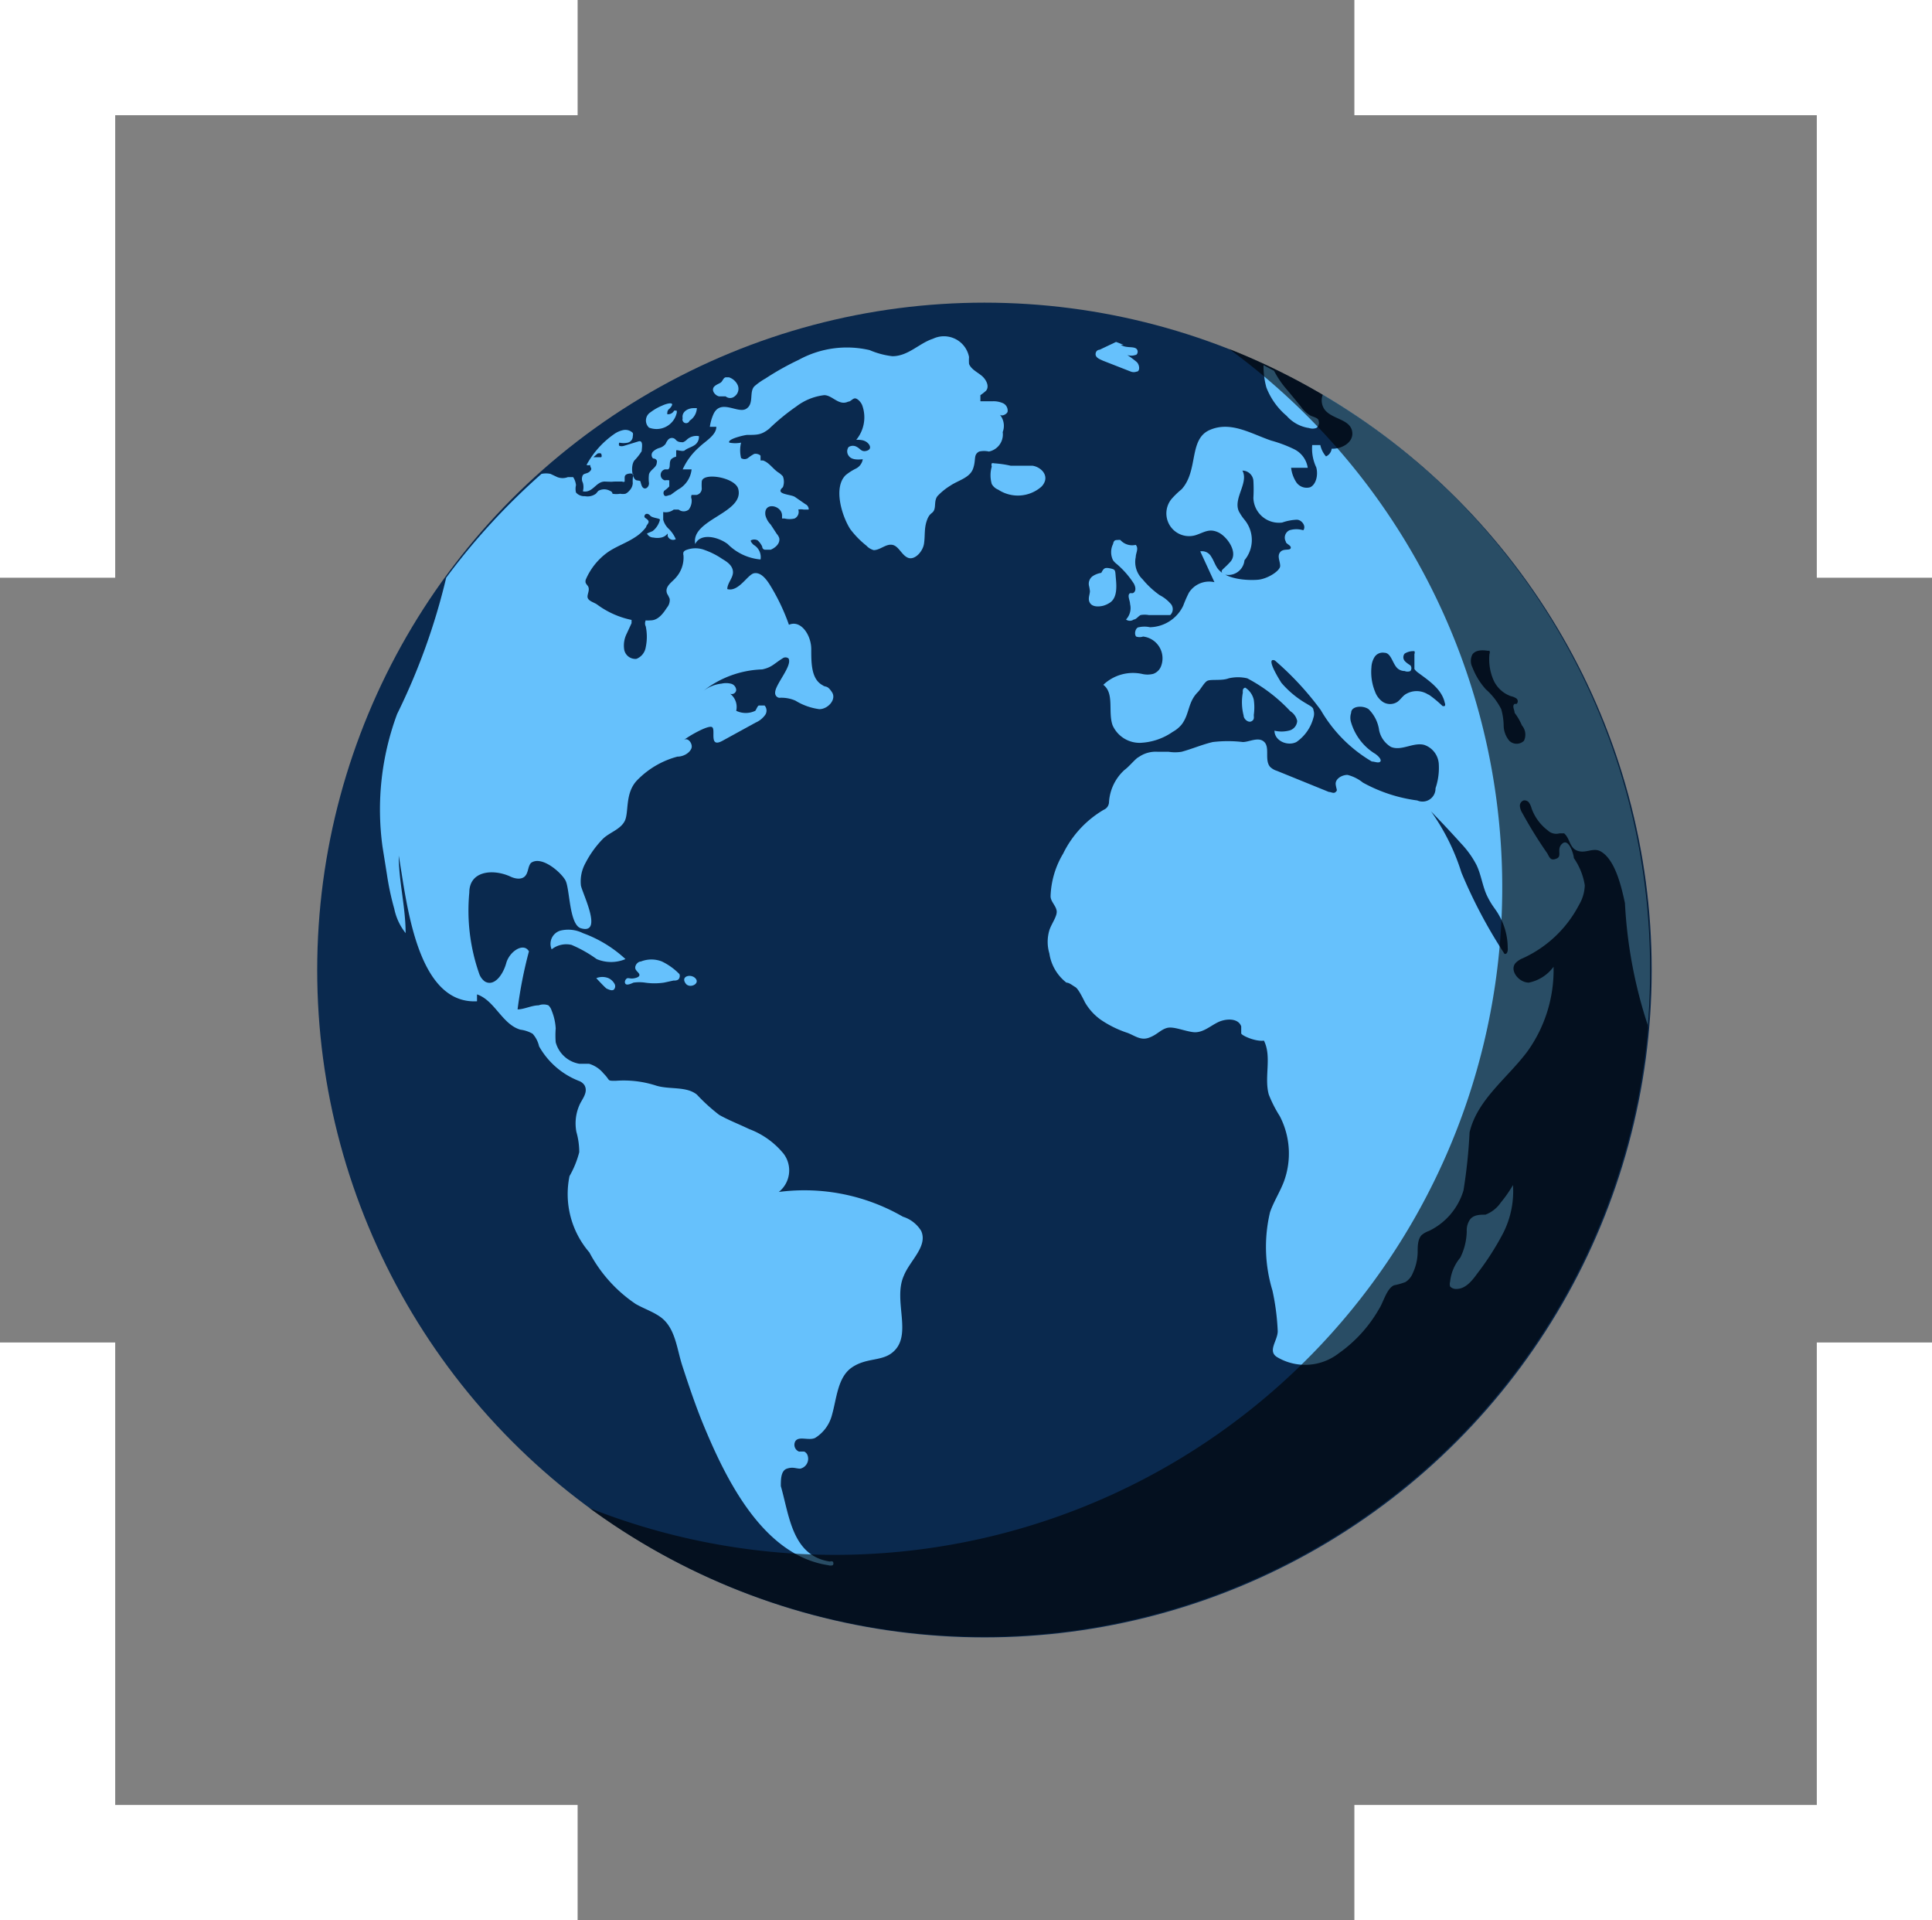 <svg xmlns="http://www.w3.org/2000/svg" viewBox="0 0 47.63 47.33"><rect x="0" y="0" width="47.63" height="47.33" fill="#808080" stroke="none"/><defs><style>.cls-1{isolation:isolate;}.cls-2{fill:#fff;}.cls-3{fill:#0a294e;}.cls-4{fill:#66c1fc;}.cls-5{opacity:0.6;mix-blend-mode:soft-light;}</style></defs><title>Asset 4</title><g class="cls-1"><g id="Layer_2" data-name="Layer 2"><g id="Layer_1-2" data-name="Layer 1"><polygon class="cls-2" points="2.84 14.24 0 14.24 0 0 14.24 0 14.24 2.84 2.84 2.84 2.84 14.24"/><polygon class="cls-2" points="14.24 47.33 0 47.33 0 33.09 2.84 33.09 2.84 44.49 14.24 44.49 14.24 47.33"/><polygon class="cls-2" points="47.63 47.33 33.39 47.33 33.39 44.49 44.79 44.49 44.79 33.09 47.63 33.09 47.63 47.33"/><polygon class="cls-2" points="47.63 14.24 44.79 14.24 44.79 2.84 33.39 2.84 33.39 0 47.63 0 47.63 14.24"/><circle class="cls-3" cx="24.27" cy="23.91" r="16.45"/><path class="cls-4" d="M31.22,9.55a1.73,1.73,0,0,0,.5.7.91.91,0,0,0,.55.3.28.28,0,0,0,.18,0,.15.15,0,0,0,.06-.17c0-.08-.13-.1-.21-.14a.77.77,0,0,1-.23-.22l-.33-.4a2.28,2.28,0,0,1-.33-.48L31.15,9h0A2,2,0,0,0,31.22,9.55Z"/><path class="cls-4" d="M28,13.73c0-.1.08-.21,0-.3a.39.39,0,0,1-.38-.12.14.14,0,0,0-.06,0c-.06,0-.1,0-.12.1a.45.45,0,0,0,0,.4.49.49,0,0,0,.1.1,2.19,2.19,0,0,1,.39.44c.06.08.1.22,0,.27l-.07,0c-.08.05,0,.18,0,.27a.41.41,0,0,1-.1.38.16.16,0,0,0,.19,0c.06,0,.11-.08.17-.11a.58.58,0,0,1,.2,0l.43,0,.1,0a.2.2,0,0,0,0-.29.89.89,0,0,0-.26-.2,2.17,2.17,0,0,1-.42-.39A.59.59,0,0,1,28,13.73Z"/><path class="cls-4" d="M26.87,14.57c0,.09-.06.19,0,.29s.21.1.33.07a.6.6,0,0,0,.17-.08c.17-.12.16-.38.14-.59s0-.22-.14-.25-.16,0-.22.11a.54.54,0,0,0-.21.08.23.23,0,0,0-.09.25A1,1,0,0,1,26.87,14.57Z"/><path class="cls-4" d="M37,29.64a.8.8,0,0,1-.38.3c-.13,0-.29,0-.38.12a.47.47,0,0,0-.08.29A1.52,1.52,0,0,1,36,31a1.1,1.1,0,0,0-.25.59.21.21,0,0,0,0,.12.2.2,0,0,0,.16.06c.22,0,.38-.2.51-.38a6.8,6.8,0,0,0,.64-1,2.28,2.28,0,0,0,.24-1.18A3.21,3.21,0,0,1,37,29.64Z"/><path class="cls-4" d="M24.72,10.65a.43.43,0,0,0-.08-.44c.05.07.18,0,.2-.06a.2.2,0,0,0-.11-.21.58.58,0,0,0-.25-.05l-.24,0-.07,0s0-.11,0-.15a1.17,1.17,0,0,0,.14-.11c.09-.11,0-.28-.11-.37s-.26-.16-.31-.29a1.16,1.16,0,0,1,0-.17A.63.63,0,0,0,23,8.35c-.34.11-.61.43-1,.43a2,2,0,0,1-.56-.15,2.47,2.47,0,0,0-1.75.24,6.73,6.73,0,0,0-.82.46,1.64,1.64,0,0,0-.27.19c-.14.14,0,.44-.21.56s-.64-.27-.81.15a1.17,1.17,0,0,0-.08.29s.11,0,.16,0c0,.21-.28.36-.42.5a1.6,1.6,0,0,0-.41.55l.22,0a.64.64,0,0,1-.34.5l-.18.13c-.05,0-.13.06-.16,0s0-.08,0-.1a.73.73,0,0,0,.13-.11s0-.12,0-.15a.28.28,0,0,0-.11,0,.14.14,0,0,1,0-.27l.08,0c.08-.05,0-.2.1-.27s.1,0,.1-.1,0-.06,0-.09.07,0,.11,0a.19.19,0,0,0,.09,0c.07-.06.16-.08.24-.13a.24.24,0,0,0,.12-.23.35.35,0,0,0-.29.08.3.3,0,0,1-.1.07c-.06,0-.13,0-.18-.06s-.14-.06-.19,0a.39.39,0,0,0-.06.1.29.29,0,0,1-.15.1.38.38,0,0,0-.16.09.12.12,0,0,0,0,.17s.07,0,.09.05a.08.08,0,0,1,0,.06c0,.11-.16.17-.19.28a.81.81,0,0,0,0,.22c0,.12-.13.19-.18.06s0-.11-.12-.13-.16-.36-.06-.49a1.37,1.37,0,0,0,.18-.23c0-.07.05-.28-.08-.24l-.36.11a.19.19,0,0,1-.11,0,.07.07,0,0,1,0-.08.48.48,0,0,0,.21,0,.16.16,0,0,0,.12-.16.15.15,0,0,0,0-.08.26.26,0,0,0-.23-.07.6.6,0,0,0-.23.1,2.21,2.21,0,0,0-.68.76.12.12,0,0,0,.09,0h0c0,.08.06.08,0,.15s-.14.05-.18.1a.2.2,0,0,0,0,.19.4.4,0,0,1,0,.21.05.05,0,0,0,0,0s0,0,0,0c.25.05.32-.25.55-.24s.16,0,.24,0h.18a.06.06,0,0,0,.06,0s0-.06,0-.09,0-.08.08-.1.1,0,.12,0,0,.08,0,.12a.6.6,0,0,0,0,.11.29.29,0,0,1-.09.19.26.26,0,0,1-.09.07.34.34,0,0,1-.13,0,.54.54,0,0,1-.19,0s0-.05-.06-.07a.29.29,0,0,0-.29,0l-.06.07a.35.35,0,0,1-.27.06.27.27,0,0,1-.22-.09.38.38,0,0,1,0-.18.44.44,0,0,0-.07-.2.08.08,0,0,0,0,0H14a.36.36,0,0,1-.26,0l-.17-.08a.56.56,0,0,0-.22,0A16.54,16.54,0,0,0,11,14.24,15.9,15.9,0,0,1,9.79,17.6a6.76,6.76,0,0,0-.36,3.27l.11.69a6.67,6.67,0,0,0,.18.84A1.42,1.42,0,0,0,10,23c0-.64-.17-1.28-.17-1.91.19,1.07.42,3.67,1.93,3.59l0-.17c.44.15.62.74,1.07.87a.81.81,0,0,1,.3.1.68.68,0,0,1,.16.31,1.93,1.93,0,0,0,1,.86.28.28,0,0,1,.12.1c.1.18-.07.35-.13.5a1.12,1.12,0,0,0-.07.65,1.81,1.81,0,0,1,.07.5,2.36,2.36,0,0,1-.24.59,2.2,2.2,0,0,0,.49,1.88,3.5,3.5,0,0,0,1.14,1.27c.19.11.4.18.58.3.4.26.43.79.57,1.22s.33,1,.53,1.48c.56,1.35,1.47,3.2,3.07,3.44a.18.18,0,0,0,.11,0,.07.07,0,0,0,0-.09.1.1,0,0,0-.07,0c-.93-.14-1-1.13-1.21-1.86,0-.16,0-.38.15-.43s.22,0,.33,0a.25.25,0,0,0,.17-.35.17.17,0,0,0-.07-.07,1,1,0,0,0-.13,0,.18.18,0,0,1-.09-.26c.09-.13.34,0,.49-.08a.94.94,0,0,0,.41-.56c.12-.42.14-.94.5-1.18s.73-.14,1-.37c.5-.42,0-1.27.27-1.88.15-.38.6-.73.43-1.11a.81.81,0,0,0-.45-.35,4.86,4.86,0,0,0-3.06-.61.68.68,0,0,0,.12-.94,2,2,0,0,0-.85-.61c-.25-.12-.51-.22-.74-.35a4.52,4.52,0,0,1-.55-.5c-.26-.21-.67-.12-1-.22a2.59,2.59,0,0,0-1-.12c-.23,0-.12,0-.3-.18a.73.73,0,0,0-.36-.24l-.24,0a.73.73,0,0,1-.58-.53,2.18,2.18,0,0,1,0-.34,1.34,1.34,0,0,0-.1-.44.3.3,0,0,0-.08-.13.34.34,0,0,0-.24,0c-.17,0-.36.1-.52.1a10.75,10.75,0,0,1,.28-1.43c-.13-.23-.48,0-.56.29s-.3.59-.53.45a.4.4,0,0,1-.14-.2A4.71,4.71,0,0,1,11.57,22c0-.53.57-.59,1-.4.12.06.28.09.37,0s.07-.24.15-.33l0,0c.26-.19.74.23.85.43s.09,1.09.38,1.18c.58.17,0-.93,0-1.07a.93.93,0,0,1,.11-.53,2.48,2.48,0,0,1,.43-.6c.16-.16.43-.23.54-.44s0-.68.3-1a2.15,2.15,0,0,1,1-.59c.13,0,.28-.07.34-.19s-.09-.31-.19-.21c.07-.07.59-.38.7-.33s-.09.53.26.34l.82-.45a.56.56,0,0,0,.22-.17.19.19,0,0,0,0-.25s-.11,0-.14,0-.06.09-.09.13a.54.54,0,0,1-.47,0A.41.41,0,0,0,18,17.1a.11.11,0,0,0,.15-.09.17.17,0,0,0-.14-.16.5.5,0,0,0-.22,0,.9.9,0,0,0-.45.18,2.47,2.47,0,0,1,1.45-.53c.24-.05.29-.14.5-.27a.12.12,0,0,1,.15,0c.1.18-.33.64-.33.84a.12.12,0,0,0,.1.13.86.86,0,0,1,.4.07,1.5,1.5,0,0,0,.59.21c.21,0,.43-.24.31-.42s-.15-.11-.23-.17C20,16.74,20,16.35,20,16s-.26-.73-.55-.6a5.06,5.06,0,0,0-.48-1c-.09-.14-.22-.3-.38-.27s-.38.47-.66.39c0-.15.15-.28.14-.43s-.14-.24-.26-.31a1.86,1.86,0,0,0-.43-.22.63.63,0,0,0-.47,0,.12.12,0,0,0-.06.05.15.15,0,0,0,0,.08.74.74,0,0,1-.19.55c-.09.11-.29.22-.21.4a.81.81,0,0,1,.06.12.29.29,0,0,1-.07.22c-.09.14-.21.3-.38.31s-.11,0-.14,0a.17.17,0,0,0,0,.15,1.25,1.25,0,0,1,0,.51.37.37,0,0,1-.23.29.28.28,0,0,1-.3-.22.65.65,0,0,1,.06-.4l.12-.26a0,0,0,0,0,0-.08,2.16,2.16,0,0,1-.85-.38c-.07-.05-.2-.08-.23-.16s.07-.2,0-.3a.38.38,0,0,1-.05-.07.14.14,0,0,1,0-.08A1.6,1.6,0,0,1,15,13.6c.21-.14.45-.22.66-.36a1,1,0,0,0,.27-.25c0-.05.09-.1.05-.16s-.11-.06-.09-.12.09-.06.14,0,.23.06.24.1a.06.06,0,0,1,0,0,.51.51,0,0,1-.18.28l-.14.06h0a0,0,0,0,0,0,0,.18.18,0,0,0,.16.1.48.48,0,0,0,.19,0,.27.27,0,0,0,.16-.1s0,0,0,0a0,0,0,0,1,0,0,.4.4,0,0,1,0,.06.14.14,0,0,0,.2.08h0a0,0,0,0,0,0,0,.78.78,0,0,0-.19-.27.48.48,0,0,1-.12-.21c0-.06,0-.14,0-.19a.32.32,0,0,0,.26-.06l.05,0s0,0,.07,0a.2.2,0,0,0,.25,0,.36.36,0,0,0,.07-.26.13.13,0,0,1,0-.1s.08,0,.12,0a.16.16,0,0,0,.13-.17,1.25,1.25,0,0,1,0-.15c0-.25.82-.12.9.17.16.6-1.18.75-1.06,1.36.13-.28.56-.18.8,0a1.3,1.3,0,0,0,.81.38.35.35,0,0,0-.17-.36s-.08-.07-.07-.11a.18.18,0,0,1,.17,0,.5.5,0,0,1,.11.15s0,.08.08.08H19c.12-.05.24-.16.21-.29a.3.3,0,0,0-.06-.1L19,12.93a.5.5,0,0,1-.13-.23c-.05-.34.4-.25.41,0,0,0,0,.06,0,.08h.06a.52.52,0,0,0,.25,0,.18.18,0,0,0,.09-.22.33.33,0,0,1,.13,0s.1,0,.12,0,0-.1-.07-.13l-.26-.18c-.1-.07-.51-.06-.3-.24l0,0a.12.12,0,0,0,0,0,.37.37,0,0,0,0-.27.54.54,0,0,0-.12-.1c-.13-.09-.22-.24-.37-.29l-.06,0s0-.08,0-.11-.1-.07-.16-.05a1,1,0,0,0-.15.1.15.15,0,0,1-.17,0,.81.81,0,0,1,0-.38.74.74,0,0,1-.29,0l0,0c-.06-.09.39-.19.44-.19.25,0,.35,0,.54-.15a5.39,5.39,0,0,1,.67-.55,1.4,1.4,0,0,1,.69-.28c.2,0,.36.27.59.16.06,0,.1-.07.16-.08s.16.09.19.18a.87.87,0,0,1-.15.84c.08,0,.18,0,.26.06s.13.17,0,.21-.16-.05-.24-.09a.19.19,0,0,0-.21,0,.18.18,0,0,0,0,.21c.07.11.23.1.35.09a.31.31,0,0,1-.17.23,1.36,1.36,0,0,0-.25.16c-.31.3-.1,1,.11,1.33a2.22,2.22,0,0,0,.4.41.38.38,0,0,0,.18.11c.16,0,.3-.16.46-.13s.23.26.39.32.36-.15.39-.35,0-.37.07-.57.14-.16.18-.26,0-.23.08-.34a1.54,1.54,0,0,1,.32-.26c.19-.13.48-.19.56-.42s0-.34.15-.42a.55.55,0,0,1,.24,0A.43.43,0,0,0,24.72,10.65Zm-9.9.62,0,0-.19,0,.1-.09a.12.12,0,0,1,.09,0S14.85,11.25,14.82,11.27Z"/><path class="cls-4" d="M14.37,23a.81.81,0,0,0-.56-.06.34.34,0,0,0-.21.46.58.58,0,0,1,.49-.11,3.18,3.18,0,0,1,.62.35.91.91,0,0,0,.71,0A3.1,3.1,0,0,0,14.37,23Z"/><path class="cls-4" d="M15.62,24.22a1,1,0,0,1,.28,0,1.6,1.6,0,0,0,.47,0l.23-.05c.05,0,.13,0,.15-.07a.12.12,0,0,0,0-.09,1.53,1.53,0,0,0-.43-.31.7.7,0,0,0-.52,0c-.09,0-.18.13-.12.21s0,0,.06.07,0,.11-.09.13-.12,0-.17,0-.1.09-.06.14S15.59,24.23,15.62,24.22Z"/><path class="cls-4" d="M25.46,11.48c-.18,0-.36,0-.54,0a2.58,2.58,0,0,0-.41-.06.1.1,0,0,0-.06,0,.12.12,0,0,0,0,.08.77.77,0,0,0,0,.43.32.32,0,0,0,.16.14h0A.88.88,0,0,0,25.67,12a.35.35,0,0,0,.09-.14C25.82,11.67,25.64,11.51,25.46,11.48Z"/><path class="cls-4" d="M27.48,8.46h0Z"/><path class="cls-4" d="M27.19,8.89l.69.27a.2.2,0,0,0,.14,0c.09,0,.08-.17,0-.24a2.31,2.31,0,0,0-.23-.17.31.31,0,0,0,.2,0c.06,0,.09-.13,0-.17s-.23,0-.36-.08l.07,0-.18-.07h0l.07,0-.08,0-.4.19s-.09,0-.1.1S27.13,8.86,27.19,8.89Z"/><path class="cls-4" d="M16,10.54a.51.51,0,0,0,.68-.35.11.11,0,0,0,0-.07,0,0,0,0,0-.06,0l0,0a.17.17,0,0,1-.17.09h0v0c0-.05,0-.1.06-.14.18-.2-.09-.12-.19-.07a1.23,1.23,0,0,0-.28.16A.24.24,0,0,0,16,10.54Z"/><path class="cls-4" d="M17,10.37h0l0,0s0,0,0,0a.39.39,0,0,0,.18-.31h-.08c-.14,0-.3.09-.27.25A.07.07,0,0,0,17,10.37Z"/><path class="cls-4" d="M17.73,9.77h.16a.17.17,0,0,0,.22,0,.23.23,0,0,0,.08-.27.36.36,0,0,0-.22-.2H17.9c-.06,0-.08.08-.12.12s-.18.07-.2.16S17.66,9.76,17.73,9.77Z"/><path class="cls-4" d="M30.66,17.64c0,.08.11.18.19.14s.06-.1.06-.16a1.31,1.31,0,0,0,0-.37.48.48,0,0,0-.21-.3l0,0a.07.07,0,0,0-.06.07.14.14,0,0,0,0,.05A1.32,1.32,0,0,0,30.66,17.64Z"/><path class="cls-4" d="M32.61,9.73a.39.39,0,0,0,.05.37c.18.23.6.23.67.51s-.24.46-.5.45a.24.24,0,0,1-.14.19.63.63,0,0,1-.14-.28h-.2a1.08,1.08,0,0,0,.1.55c.05.18,0,.42-.15.49a.31.31,0,0,1-.34-.12.83.83,0,0,1-.13-.36h.41a.61.61,0,0,0-.34-.46,3.26,3.26,0,0,0-.56-.21c-.5-.17-1-.49-1.52-.26s-.27,1-.69,1.46a2.13,2.13,0,0,0-.24.23.56.56,0,0,0,.59.9c.21-.07.33-.17.55-.07s.51.5.3.73-.25.19-.18.3a.4.4,0,0,0,.53-.34.78.78,0,0,0,0-1,1.26,1.26,0,0,1-.14-.21c-.14-.32.25-.7.09-1,.14,0,.26.11.27.25a3.59,3.59,0,0,1,0,.42.63.63,0,0,0,.71.61,1.24,1.24,0,0,1,.36-.07c.12,0,.24.16.16.26a.58.58,0,0,0-.34,0,.2.2,0,0,0-.09.28c0,.06.14.09.12.16s-.18,0-.26.1,0,.22,0,.34-.31.32-.55.34-.8,0-1-.29c-.06-.09-.09-.19-.15-.28a.26.26,0,0,0-.27-.13l.35.76a.59.59,0,0,0-.63.26,3.05,3.05,0,0,0-.14.32.93.93,0,0,1-.82.53.63.63,0,0,0-.27,0c-.08,0-.13.16-.07.23a.26.26,0,0,0,.17,0,.54.54,0,0,1,.44.74.32.32,0,0,1-.19.18.58.58,0,0,1-.28,0,1.06,1.06,0,0,0-.95.27c.28.21.11.67.23,1a.73.73,0,0,0,.68.43,1.51,1.51,0,0,0,.8-.27.77.77,0,0,0,.22-.18c.2-.26.15-.55.4-.8.07-.07.14-.21.22-.27s.36,0,.54-.07a1,1,0,0,1,.46,0,4,4,0,0,1,1.06.81.38.38,0,0,1,.17.24.26.26,0,0,1-.21.24.75.75,0,0,1-.35,0c0,.25.32.39.54.28a1.05,1.05,0,0,0,.42-.6.29.29,0,0,0,0-.19c0-.07-.1-.11-.16-.15a2.37,2.37,0,0,1-.63-.52s-.42-.65-.16-.55l0,0a7.39,7.39,0,0,1,1.13,1.22,3.5,3.5,0,0,0,1.26,1.27c.07,0,.17.05.21,0s-.07-.16-.16-.21a1.36,1.36,0,0,1-.56-.75.38.38,0,0,1,0-.24c0-.17.29-.19.43-.09A.9.9,0,0,1,34,18a.63.63,0,0,0,.29.41c.26.11.55-.12.82-.05a.53.53,0,0,1,.36.46,1.56,1.56,0,0,1-.08.61.32.32,0,0,1-.45.3,3.79,3.79,0,0,1-1.34-.44,1,1,0,0,0-.38-.19c-.14,0-.31.1-.29.24s.05.13,0,.18-.11,0-.17,0L31.48,19a.41.41,0,0,1-.17-.1c-.14-.17,0-.47-.14-.61s-.37,0-.53,0a3.14,3.14,0,0,0-.74,0c-.26.06-.51.17-.77.24a1,1,0,0,1-.32,0l-.27,0a.73.73,0,0,0-.42.1l-.08.05c-.11.09-.2.21-.32.3a1.17,1.17,0,0,0-.38.8.21.21,0,0,1-.13.18,2.55,2.55,0,0,0-1,1.08,2.18,2.18,0,0,0-.31,1.05c0,.13.13.23.15.36s-.13.32-.18.48a1,1,0,0,0,0,.57,1.12,1.12,0,0,0,.42.72c.07,0,.15.07.22.11s.17.24.24.38a1.37,1.37,0,0,0,.38.42,2.6,2.6,0,0,0,.67.33c.18.07.32.19.52.12s.28-.19.44-.24.42.07.65.1.41-.14.61-.24.51-.11.58.1c0,.06,0,.12,0,.17s.35.21.56.18c.2.4,0,.9.12,1.33a3.08,3.08,0,0,0,.27.53,2,2,0,0,1,.1,1.62c-.1.26-.25.49-.34.75a3.7,3.7,0,0,0,.06,1.93,5.82,5.82,0,0,1,.13,1c0,.24-.27.5,0,.65A1.35,1.35,0,0,0,33,33.36a3.4,3.4,0,0,0,1-1.1c.1-.15.19-.51.37-.58a1.67,1.67,0,0,0,.28-.08.46.46,0,0,0,.18-.22,1.26,1.26,0,0,0,.12-.51c0-.15,0-.31.09-.42a.57.57,0,0,1,.19-.11,1.62,1.62,0,0,0,.85-1,13.06,13.06,0,0,0,.15-1.43c.19-.81.94-1.34,1.43-2a3.44,3.44,0,0,0,.64-2.08,1,1,0,0,1-.61.39c-.25,0-.49-.31-.32-.49a.52.52,0,0,1,.17-.11,2.93,2.93,0,0,0,1.39-1.32,1,1,0,0,0,.14-.48,1.62,1.62,0,0,0-.27-.67c0-.08-.12-.49-.28-.36s0,.31-.14.37-.17,0-.23-.12a10.89,10.89,0,0,1-.62-1,.39.39,0,0,1-.06-.17.14.14,0,0,1,.09-.14.14.14,0,0,1,.14.06.53.53,0,0,1,.06.14,1.18,1.18,0,0,0,.4.54.3.3,0,0,0,.29.07s.07,0,.11,0l0,0c.15.13.13.36.33.43s.36-.07.54,0c.39.18.55.92.63,1.29a11.51,11.51,0,0,0,.56,3l0,.08q.06-.71.06-1.43A16.44,16.44,0,0,0,32.61,9.73Zm2.6,7.39a.52.52,0,0,0-.57,0c-.07.05-.12.13-.19.18a.33.33,0,0,1-.36,0,.52.52,0,0,1-.19-.25,1.28,1.28,0,0,1-.09-.6.52.52,0,0,1,.08-.26.24.24,0,0,1,.24-.1c.17,0,.2.28.33.39a.27.27,0,0,0,.17.06.18.18,0,0,0,.14,0,.11.11,0,0,0,0-.14s-.1-.06-.14-.11a.14.14,0,0,1,0-.18.4.4,0,0,1,.19-.06h.05a.08.08,0,0,1,0,.07c0,.12,0,.26,0,.37a.36.36,0,0,0,.09.09c.27.2.59.41.66.75a.08.08,0,0,1,0,.07.08.08,0,0,1-.06,0C35.52,17.36,35.37,17.22,35.22,17.12Zm1.88,6.39a12.28,12.28,0,0,1-1.06-2A5.35,5.35,0,0,0,35.28,20q.38.39.74.79a2.32,2.32,0,0,1,.38.53c.12.25.15.54.27.78s.19.29.28.45a1.62,1.62,0,0,1,.22.81C37.18,23.45,37.15,23.53,37.09,23.51Zm.48-5.25a.26.26,0,0,1-.36,0,.6.6,0,0,1-.14-.38,1.56,1.56,0,0,0-.06-.4,1.64,1.64,0,0,0-.38-.49,1.74,1.74,0,0,1-.33-.54.35.35,0,0,1,0-.32c.08-.11.24-.11.37-.09l.05,0a.1.1,0,0,1,0,.08,1.29,1.29,0,0,0,.09.62.74.74,0,0,0,.44.42.38.38,0,0,1,.14.06.09.09,0,0,1,0,.13l-.05,0c-.07.05,0,.15,0,.22a1.43,1.43,0,0,1,.18.31A.35.35,0,0,1,37.57,18.26Z"/><path class="cls-4" d="M15,24.11a.4.4,0,0,0-.3,0h0s.23.25.26.26.15.08.19,0a.12.12,0,0,0,0-.12A.33.33,0,0,0,15,24.11Z"/><path class="cls-4" d="M16.91,24.25c.1.12.35,0,.24-.13S16.76,24.06,16.91,24.25Z"/><path class="cls-5" d="M30.3,8.6A16.45,16.45,0,0,1,14.53,37.17,16.45,16.45,0,1,0,30.3,8.6Z"/></g></g></g></svg>